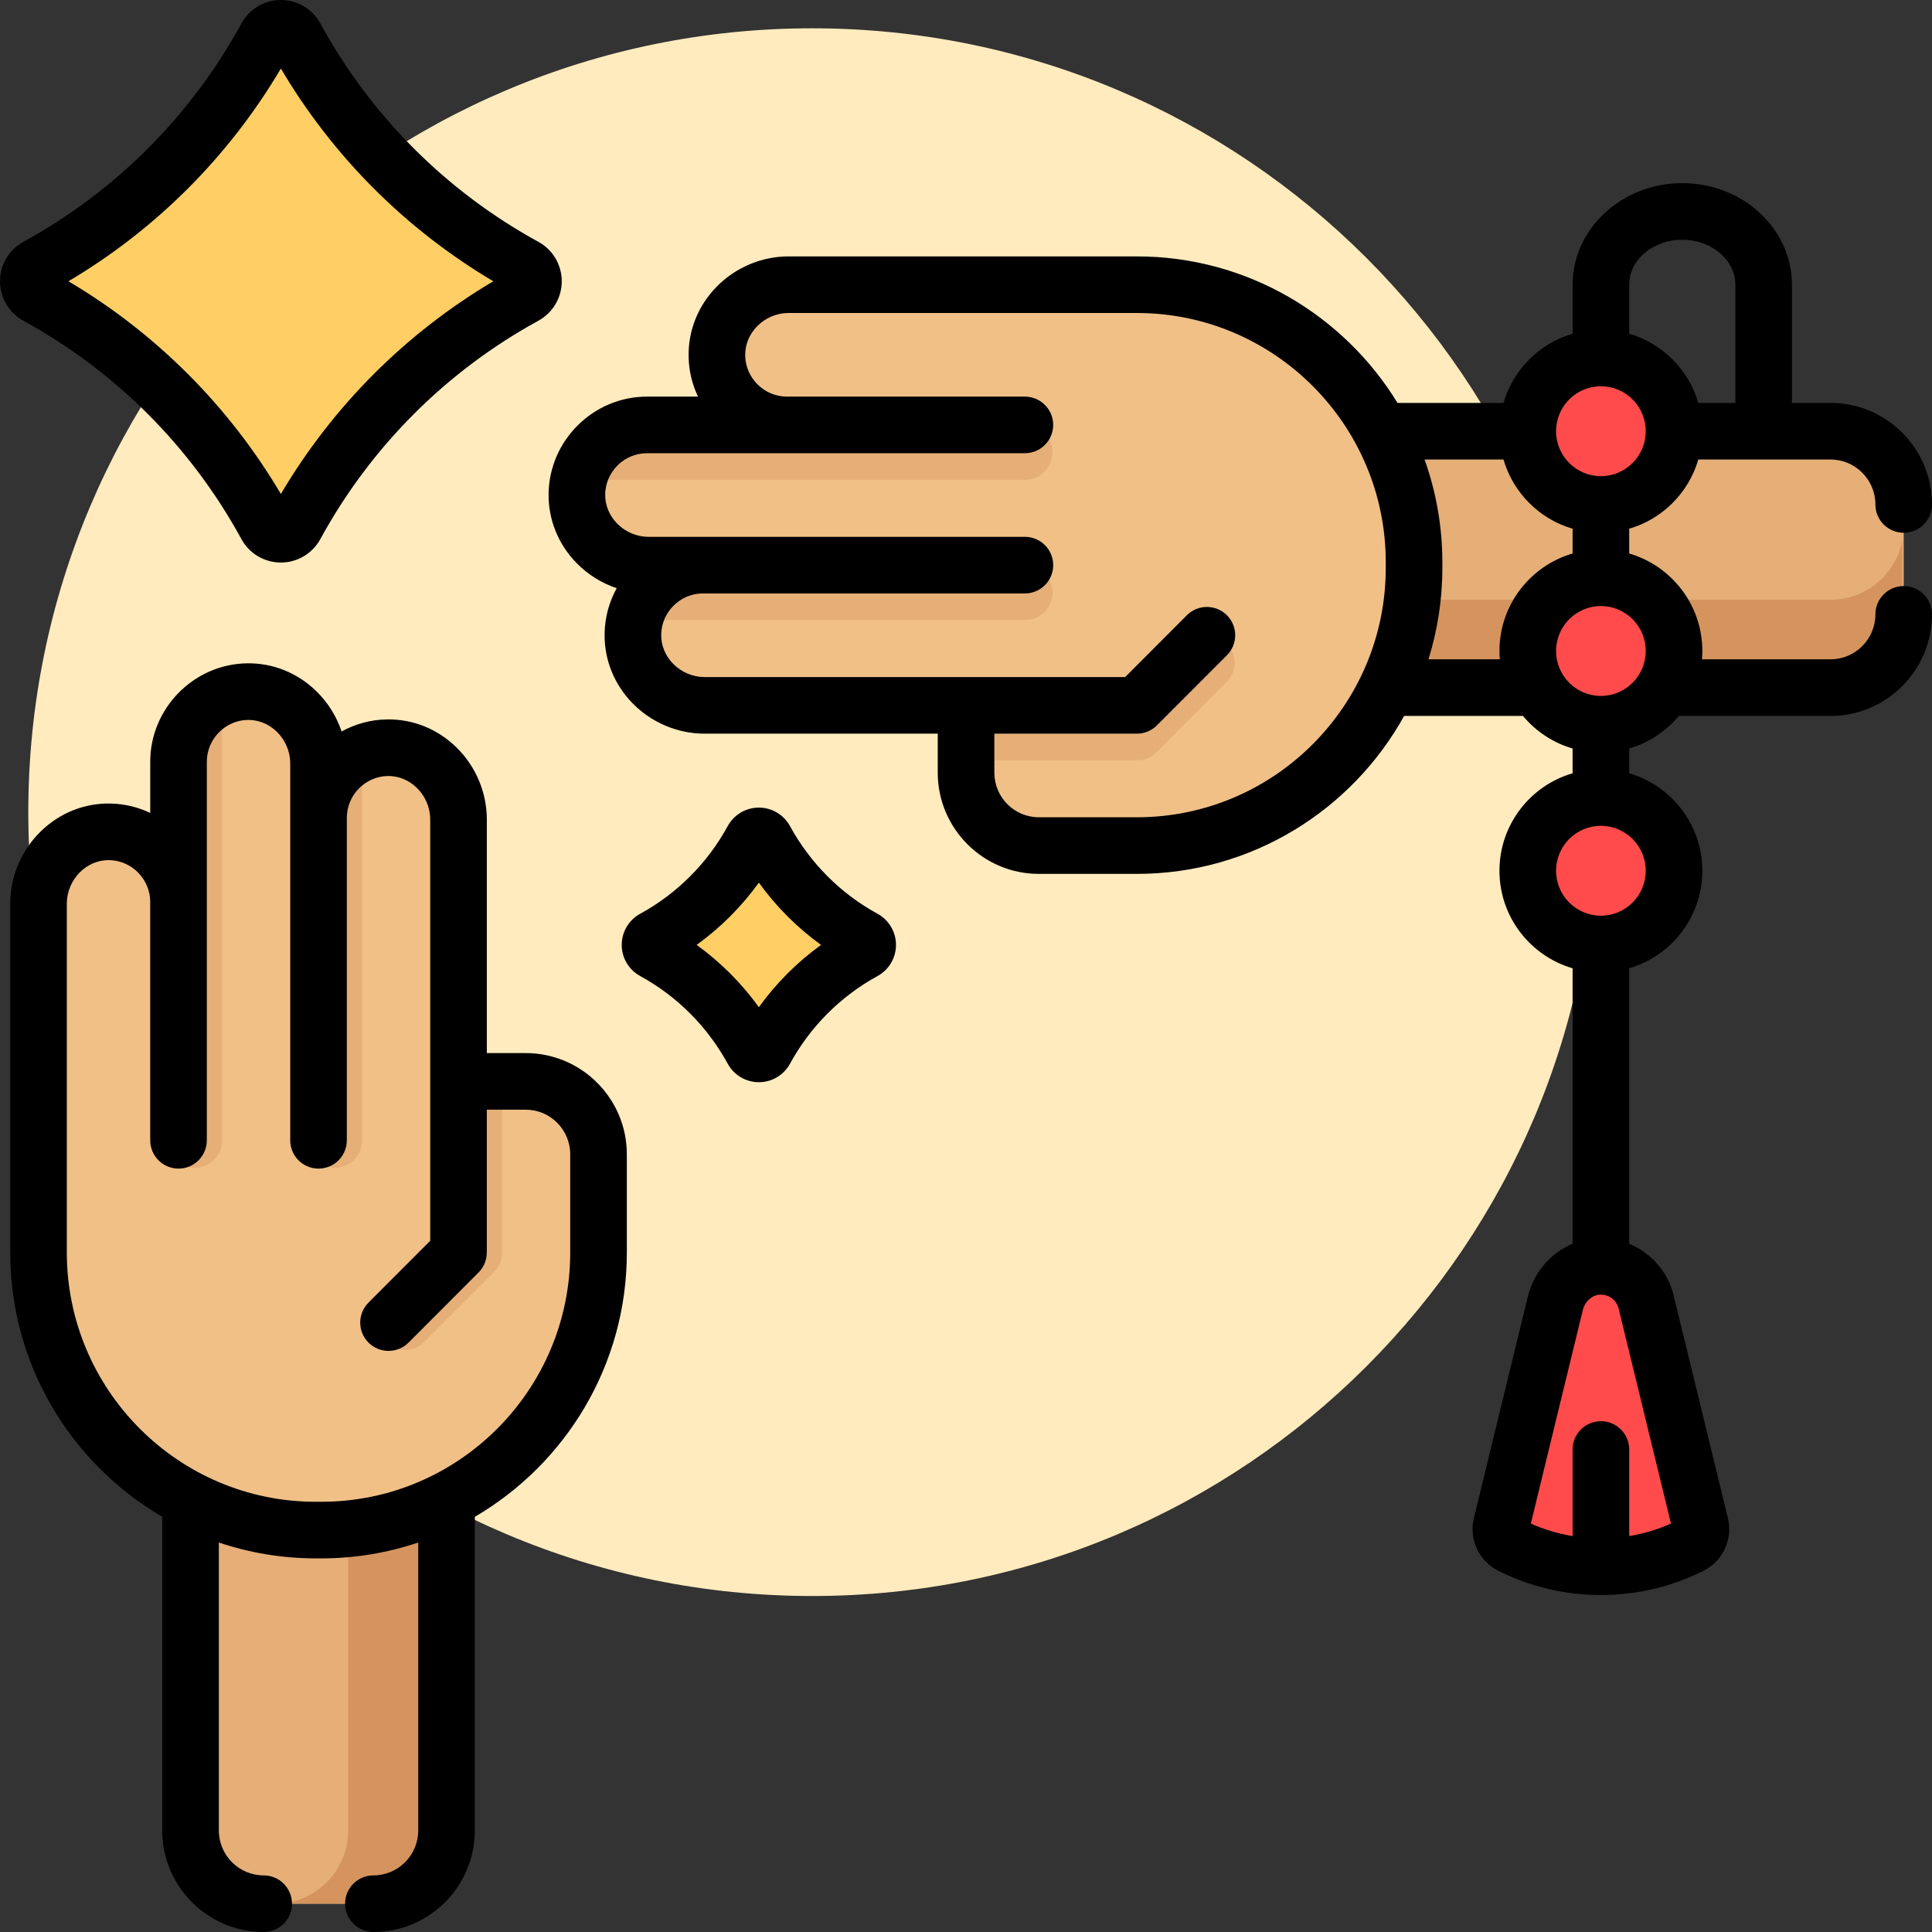 <?xml version="1.0" encoding="iso-8859-1"?>
<!-- Generator: Adobe Illustrator 19.0.0, SVG Export Plug-In . SVG Version: 6.00 Build 0)  -->
<svg version="1.1" id="Capa_1" xmlns="http://www.w3.org/2000/svg" xmlns:xlink="http://www.w3.org/1999/xlink" x="0px" y="0px"
	 viewBox="0 0 512.001 512.001" style="enable-background:new 0 0 512.001 512.001;" xml:space="preserve">
<rect x="0" y="0" width="512.001" height="512.001" fill="#333333" stroke="none"/>
<path style="fill:#FFEBBE;" d="M422.961,215.23c0,114.726-93.004,207.73-207.73,207.73S7.5,329.957,7.5,215.23
	S100.504,7.5,215.23,7.5S422.961,100.504,422.961,215.23z"/>
<path style="fill:#FFCF65;" d="M139.076,78.413L139.076,78.413c-25.652,14.051-46.743,35.175-60.772,60.867
	c-1.673,3.063-6.065,3.063-7.738,0c-14.029-25.692-35.12-46.815-60.772-60.867c-3.058-1.675-3.058-6.074,0-7.75
	C35.446,56.612,56.537,35.489,70.566,9.797l0,0c1.673-3.063,6.065-3.063,7.738,0l0,0c14.029,25.692,35.12,46.815,60.772,60.867l0,0
	C142.134,72.339,142.134,76.738,139.076,78.413z M228.958,248.741L228.958,248.741c-11.053-6.054-20.141-15.156-26.186-26.227
	c-0.721-1.32-2.613-1.32-3.334,0l0,0c-6.045,11.07-15.133,20.172-26.186,26.227l0,0c-1.318,0.722-1.318,2.618,0,3.339
	c11.053,6.055,20.141,15.157,26.186,26.227l0,0c0.721,1.32,2.613,1.32,3.334,0c6.045-11.07,15.133-20.172,26.186-26.227
	C230.276,251.359,230.276,249.463,228.958,248.741z"/>
<path style="fill:#E6AF78;" d="M504.5,133.691v29.121c0,10.722-8.679,19.414-19.384,19.414H368.812
	c-10.705,0-19.384-8.692-19.384-19.414v-29.121c0-10.722,8.679-19.414,19.384-19.414h116.304
	C495.821,114.277,504.5,122.969,504.5,133.691z M96.627,349.188H67.551c-10.706,0-19.384,8.692-19.384,19.414v116.484
	c0,10.722,8.678,19.414,19.384,19.414h29.076c10.705,0,19.384-8.692,19.384-19.414V368.602
	C116.011,357.88,107.333,349.188,96.627,349.188z"/>
<path style="fill:#D5945E;" d="M504.115,143.37v19.443c0,10.722-8.679,19.414-19.384,19.414H368.427
	c-10.705,0-19.384-8.692-19.384-19.414v-29.121c0-1.32,0.134-2.608,0.385-3.854v9.679c0,10.722,8.679,19.414,19.384,19.414h116.304
	C494.503,158.93,502.33,152.245,504.115,143.37z M96.627,349.188H72.882c10.705,0,19.384,8.692,19.384,19.414v116.484
	c0,10.722-8.678,19.414-19.384,19.414h23.745c10.705,0,19.384-8.692,19.384-19.414V368.602
	C116.011,357.88,107.333,349.188,96.627,349.188z"/>
<path style="fill:#F0C087;" d="M156.294,305.9v26.022c0,40.629-32.885,73.566-73.452,73.566h-1.505
	c-40.566,0-73.452-32.937-73.452-73.566l0,0v-30.481v-61.999c0-10.417,8.511-19.192,18.91-18.995
	c10.08,0.191,18.192,8.435,18.192,18.576v-37.16c0-10.141,8.112-18.385,18.192-18.576c10.398-0.198,18.91,8.578,18.91,18.995v14.445
	c0-10.141,8.112-18.385,18.192-18.576c10.398-0.198,18.91,8.578,18.91,18.995v69.431H137
	C147.656,286.577,156.294,295.228,156.294,305.9z M301.289,75.449L301.289,75.449h-30.434h-61.903
	c-10.4,0-19.163,8.524-18.965,18.939c0.191,10.096,8.422,18.221,18.548,18.221h-37.102c-10.126,0-18.356,8.125-18.548,18.221
	c-0.197,10.415,8.565,18.939,18.965,18.939h14.423c-10.126,0-18.356,8.125-18.548,18.221c-0.197,10.415,8.565,18.939,18.965,18.939
	h69.324v17.837c0,10.672,8.638,19.323,19.293,19.323h25.982c40.566,0,73.452-32.937,73.452-73.566v-1.508
	C374.74,108.386,341.855,75.449,301.289,75.449z"/>
<path style="fill:#E6AF78;" d="M95.97,198.763v103.432c0,4.021-3.254,7.28-7.269,7.28s-7.269-3.26-7.269-7.28l0.658-85.467
	C82.089,208.085,87.989,200.839,95.97,198.763z M118.534,328.908l-16.422,16.447c-2.839,2.843-2.839,7.453,0,10.296
	c1.419,1.421,3.28,2.132,5.14,2.132s3.721-0.711,5.14-2.132l18.551-18.58c1.518-1.521,2.216-3.546,2.111-5.537
	c0.006-0.122,0.018-0.242,0.018-0.365v-44.592h-13.88L118.534,328.908z M44.987,201.863v37.16c0-1.678-0.658,63.172-0.658,63.172
	c0,4.021,3.254,7.28,7.269,7.28s7.269-3.26,7.269-7.28V185.108c0-0.403-0.041-0.796-0.104-1.181
	C50.836,186.04,44.987,193.258,44.987,201.863z M278.943,119.874c0-4.021-3.254-7.28-7.269-7.28H169.24
	c-7.895,0.962-14.257,6.879-15.882,14.561h118.316C275.689,127.154,278.943,123.895,278.943,119.874z M325.047,170.466
	c-2.839-2.843-7.441-2.843-10.28,0l-16.422,16.447h-42.264v14.561h44.523c0.123,0,0.244-0.012,0.366-0.018
	c0.129,0.007,0.258,0.018,0.387,0.018c1.86,0,3.721-0.711,5.14-2.132l18.551-18.58C327.886,177.919,327.886,173.309,325.047,170.466
	z M278.943,157.034c0-4.021-3.254-7.28-7.269-7.28h-87.593c-7.895,0.962-14.257,6.879-15.882,14.561h103.475
	C275.689,164.314,278.943,161.055,278.943,157.034z"/>
<path style="fill:#FF4B4B;" d="M404.872,230.762c0-10.722,8.679-19.414,19.384-19.414c10.706,0,19.384,8.692,19.384,19.414
	s-8.678,19.414-19.384,19.414C413.55,250.176,404.872,241.484,404.872,230.762z M424.256,191.934
	c10.706,0,19.384-8.692,19.384-19.414s-8.678-19.414-19.384-19.414c-10.705,0-19.384,8.692-19.384,19.414
	S413.55,191.934,424.256,191.934z M424.256,133.691c10.706,0,19.384-8.692,19.384-19.414s-8.678-19.414-19.384-19.414
	c-10.705,0-19.384,8.692-19.384,19.414S413.55,133.691,424.256,133.691z M450.623,404.072l-14.379-59.044
	c-1.448-5.948-7.057-10.002-13.271-9.365c-5.274,0.541-9.539,4.571-10.795,9.73l-14.29,58.678c-0.539,2.214,0.537,4.494,2.572,5.513
	c7.163,3.587,15.242,5.61,23.795,5.61s16.632-2.023,23.795-5.61C450.085,408.566,451.162,406.286,450.623,404.072z"/>
<path d="M504.5,155.313c-4.142,0-7.5,3.358-7.5,7.5c0,6.569-5.331,11.914-11.884,11.914h-34.074
	c0.059-0.729,0.098-1.463,0.098-2.207c0-12.234-8.2-22.581-19.384-25.84v-6.562c8.805-2.566,15.754-9.524,18.314-18.34h35.047
	c6.553,0,11.884,5.345,11.884,11.914c0,4.142,3.358,7.5,7.5,7.5s7.5-3.358,7.5-7.5c0-14.84-12.06-26.914-26.884-26.914h-10.231
	V75.449c0-14.84-13.039-26.914-29.065-26.914s-29.064,12.074-29.064,26.914v12.988c-8.805,2.565-15.754,9.524-18.314,18.34h-28.088
	c-14.243-23.269-39.872-38.828-69.066-38.828h-92.338c-7.085,0-14.011,2.918-19.003,8.005c-4.942,5.037-7.592,11.634-7.46,18.576
	c0.071,3.771,0.958,7.353,2.49,10.579h-13.546c-14.095,0-25.779,11.475-26.046,25.579c-0.132,6.942,2.518,13.539,7.46,18.576
	c2.968,3.024,6.62,5.282,10.581,6.616c-1.965,3.573-3.119,7.648-3.201,11.968c-0.132,6.942,2.518,13.539,7.46,18.576
	c4.992,5.087,11.918,8.005,19.003,8.005h61.824v10.337c0,14.791,12.02,26.823,26.793,26.823h25.982
	c30.443,0,57.004-16.923,70.825-41.862h31.205c0.092,0,0.181-0.01,0.272-0.014c3.387,4.073,7.953,7.128,13.165,8.647v6.562
	c-11.185,3.259-19.384,13.606-19.384,25.84s8.2,22.582,19.384,25.84v73.001c-5.791,2.416-10.293,7.564-11.865,14.016l-14.29,58.678
	c-1.372,5.634,1.301,11.388,6.5,13.994c8.485,4.25,17.621,6.404,27.154,6.404s18.669-2.155,27.154-6.405
	c5.199-2.604,7.873-8.359,6.5-13.993l-14.379-59.043c-1.54-6.325-6.062-11.277-11.775-13.636v-73.015
	c11.184-3.259,19.384-13.606,19.384-25.84s-8.2-22.581-19.384-25.84v-6.562c5.207-1.517,9.767-4.567,13.153-8.633h40.207
	c14.824,0,26.884-12.074,26.884-26.914C512,158.67,508.642,155.313,504.5,155.313z M445.82,63.535
	c7.755,0,14.065,5.345,14.065,11.914v31.328h-9.816c-2.56-8.816-9.509-15.775-18.314-18.34V75.449
	C431.756,68.88,438.065,63.535,445.82,63.535z M424.256,102.363c6.553,0,11.884,5.345,11.884,11.914s-5.331,11.914-11.884,11.914
	s-11.884-5.345-11.884-11.914S417.703,102.363,424.256,102.363z M301.289,216.588h-25.982c-6.503,0-11.793-5.304-11.793-11.823
	v-10.337h37.023c0.123,0,0.244-0.012,0.366-0.019c0.129,0.007,0.258,0.019,0.387,0.019c1.921,0,3.843-0.734,5.308-2.201
	l18.551-18.58c2.926-2.931,2.923-7.68-0.008-10.607c-2.932-2.927-7.681-2.923-10.607,0.008l-16.354,16.379h-42.165h-69.324
	c-3.083,0-6.107-1.28-8.297-3.511c-2.099-2.139-3.225-4.904-3.17-7.787c0.113-5.989,5.07-10.862,11.049-10.862h85.335
	c4.142,0,7.5-3.358,7.5-7.5s-3.358-7.5-7.5-7.5h-85.335h-0.605H171.85c-3.083,0-6.107-1.28-8.297-3.511
	c-2.099-2.139-3.225-4.904-3.17-7.787c0.113-5.989,5.07-10.862,11.049-10.862H207.5h1.033h63.074c4.142,0,7.5-3.358,7.5-7.5
	s-3.358-7.5-7.5-7.5h-63.074c-5.979,0-10.936-4.873-11.049-10.863c-0.055-2.882,1.071-5.647,3.17-7.786
	c2.189-2.231,5.214-3.511,8.297-3.511h92.338c36.366,0,65.952,29.637,65.952,66.065v1.508
	C367.24,186.951,337.654,216.588,301.289,216.588z M378.553,174.727c2.394-7.647,3.688-15.777,3.688-24.204v-1.508
	c0-9.553-1.671-18.719-4.715-27.237h20.916c2.56,8.816,9.509,15.775,18.314,18.34v6.562c-11.185,3.259-19.384,13.606-19.384,25.84
	c0,0.744,0.038,1.478,0.098,2.207H378.553z M442.828,403.761c-3.557,1.588-7.259,2.693-11.072,3.32v-22.948
	c0-4.142-3.358-7.5-7.5-7.5s-7.5,3.358-7.5,7.5v22.948c-3.813-0.627-7.516-1.731-11.072-3.319l13.782-56.594
	c0.53-2.177,2.287-3.84,4.273-4.043c2.446-0.257,4.638,1.296,5.218,3.678L442.828,403.761z M436.14,230.762
	c0,6.569-5.331,11.914-11.884,11.914s-11.884-5.345-11.884-11.914s5.331-11.914,11.884-11.914
	C430.809,218.848,436.14,224.192,436.14,230.762z M424.256,184.434c-6.553,0-11.884-5.345-11.884-11.914s5.331-11.914,11.884-11.914
	s11.884,5.345,11.884,11.914S430.809,184.434,424.256,184.434z M6.191,84.991c24.441,13.388,44.425,33.404,57.792,57.884
	c2.09,3.826,6.094,6.203,10.452,6.203c4.357,0,8.362-2.377,10.451-6.203c13.368-24.479,33.352-44.495,57.792-57.883
	c3.819-2.092,6.191-6.098,6.191-10.454s-2.373-8.361-6.191-10.452c-24.44-13.388-44.425-33.404-57.792-57.884
	C82.796,2.376,78.792,0,74.435,0s-8.362,2.376-10.452,6.203C50.616,30.683,30.631,50.699,6.191,64.086
	C2.372,66.177,0,70.182,0,74.538S2.372,82.9,6.191,84.991z M74.435,18.167c13.751,23.269,33.058,42.602,56.295,56.372
	c-23.237,13.77-42.543,33.103-56.295,56.372C60.683,107.642,41.376,88.309,18.14,74.539C41.376,60.77,60.683,41.436,74.435,18.167z
	 M232.562,242.164c-9.814-5.376-17.839-13.414-23.207-23.243c-1.649-3.02-4.81-4.896-8.25-4.896s-6.601,1.875-8.25,4.895
	c-5.368,9.83-13.393,17.868-23.206,23.243c-3.013,1.65-4.885,4.81-4.886,8.246c0,3.437,1.871,6.598,4.885,8.249
	c9.813,5.375,17.838,13.413,23.207,23.243c1.649,3.02,4.81,4.896,8.25,4.896s6.601-1.875,8.25-4.896
	c5.368-9.83,13.393-17.868,23.208-23.244c3.013-1.651,4.883-4.812,4.883-8.248C237.446,246.974,235.574,243.814,232.562,242.164z
	 M201.105,266.912c-4.581-6.35-10.14-11.916-16.482-16.501c6.342-4.586,11.901-10.151,16.482-16.501
	c4.581,6.35,10.14,11.915,16.482,16.501C211.245,254.997,205.686,260.563,201.105,266.912z M139.324,279.077h-10.309v-61.931
	c0-7.104-2.922-14.046-8.018-19.046c-5.029-4.934-11.598-7.578-18.534-7.448c-4.31,0.082-8.373,1.233-11.938,3.196
	c-1.335-3.975-3.598-7.638-6.63-10.612c-5.029-4.934-11.604-7.583-18.534-7.447c-14.088,0.268-25.55,11.964-25.55,26.075v13.57
	c-3.217-1.528-6.791-2.414-10.55-2.485c-6.938-0.14-13.506,2.513-18.534,7.447c-5.096,5-8.018,11.941-8.018,19.046v92.481
	c0,29.86,16.217,55.982,40.282,70.048v83.115c0,14.84,12.06,26.914,26.884,26.914c4.142,0,7.5-3.358,7.5-7.5s-3.358-7.5-7.5-7.5
	c-6.553,0-11.884-5.345-11.884-11.914v-76.3c8.072,2.711,16.698,4.202,25.669,4.202h1.505c8.972,0,17.597-1.491,25.669-4.202v76.3
	c0,6.569-5.331,11.914-11.884,11.914c-4.142,0-7.5,3.358-7.5,7.5s3.358,7.5,7.5,7.5c14.824,0,26.884-12.074,26.884-26.914v-83.115
	c24.066-14.066,40.283-40.188,40.283-70.048V305.9C166.117,291.11,154.098,279.077,139.324,279.077z M151.117,331.923
	c0,36.429-29.586,66.065-65.952,66.065H83.66c-36.366,0-65.952-29.637-65.952-66.066v-92.481c0-3.103,1.284-6.142,3.523-8.339
	c2.081-2.042,4.753-3.159,7.545-3.159c0.066,0,0.132,0.001,0.199,0.002c5.975,0.114,10.835,5.083,10.835,11.078v63.172
	c0,4.142,3.358,7.5,7.5,7.5s7.5-3.358,7.5-7.5v-63.172v-2.189v-34.97c0-5.995,4.86-10.964,10.835-11.078
	c2.853-0.042,5.613,1.067,7.744,3.157c2.239,2.197,3.523,5.236,3.523,8.339v12.968v1.478v85.467c0,4.142,3.358,7.5,7.5,7.5
	s7.5-3.358,7.5-7.5v-85.467c0-5.995,4.86-10.964,10.834-11.078c2.868-0.035,5.614,1.067,7.744,3.158
	c2.239,2.197,3.523,5.236,3.523,8.339v69.431v42.242l-16.358,16.384c-2.926,2.932-2.923,7.68,0.008,10.607
	c1.464,1.462,3.382,2.192,5.299,2.192c1.921,0,3.843-0.734,5.308-2.201l18.551-18.58c1.56-1.563,2.279-3.642,2.174-5.687
	c0.006-0.122,0.018-0.243,0.018-0.366v-37.092h10.309c6.503,0,11.793,5.304,11.793,11.823v26.023H151.117z"/>
<g>
</g>
<g>
</g>
<g>
</g>
<g>
</g>
<g>
</g>
<g>
</g>
<g>
</g>
<g>
</g>
<g>
</g>
<g>
</g>
<g>
</g>
<g>
</g>
<g>
</g>
<g>
</g>
<g>
</g>
</svg>
